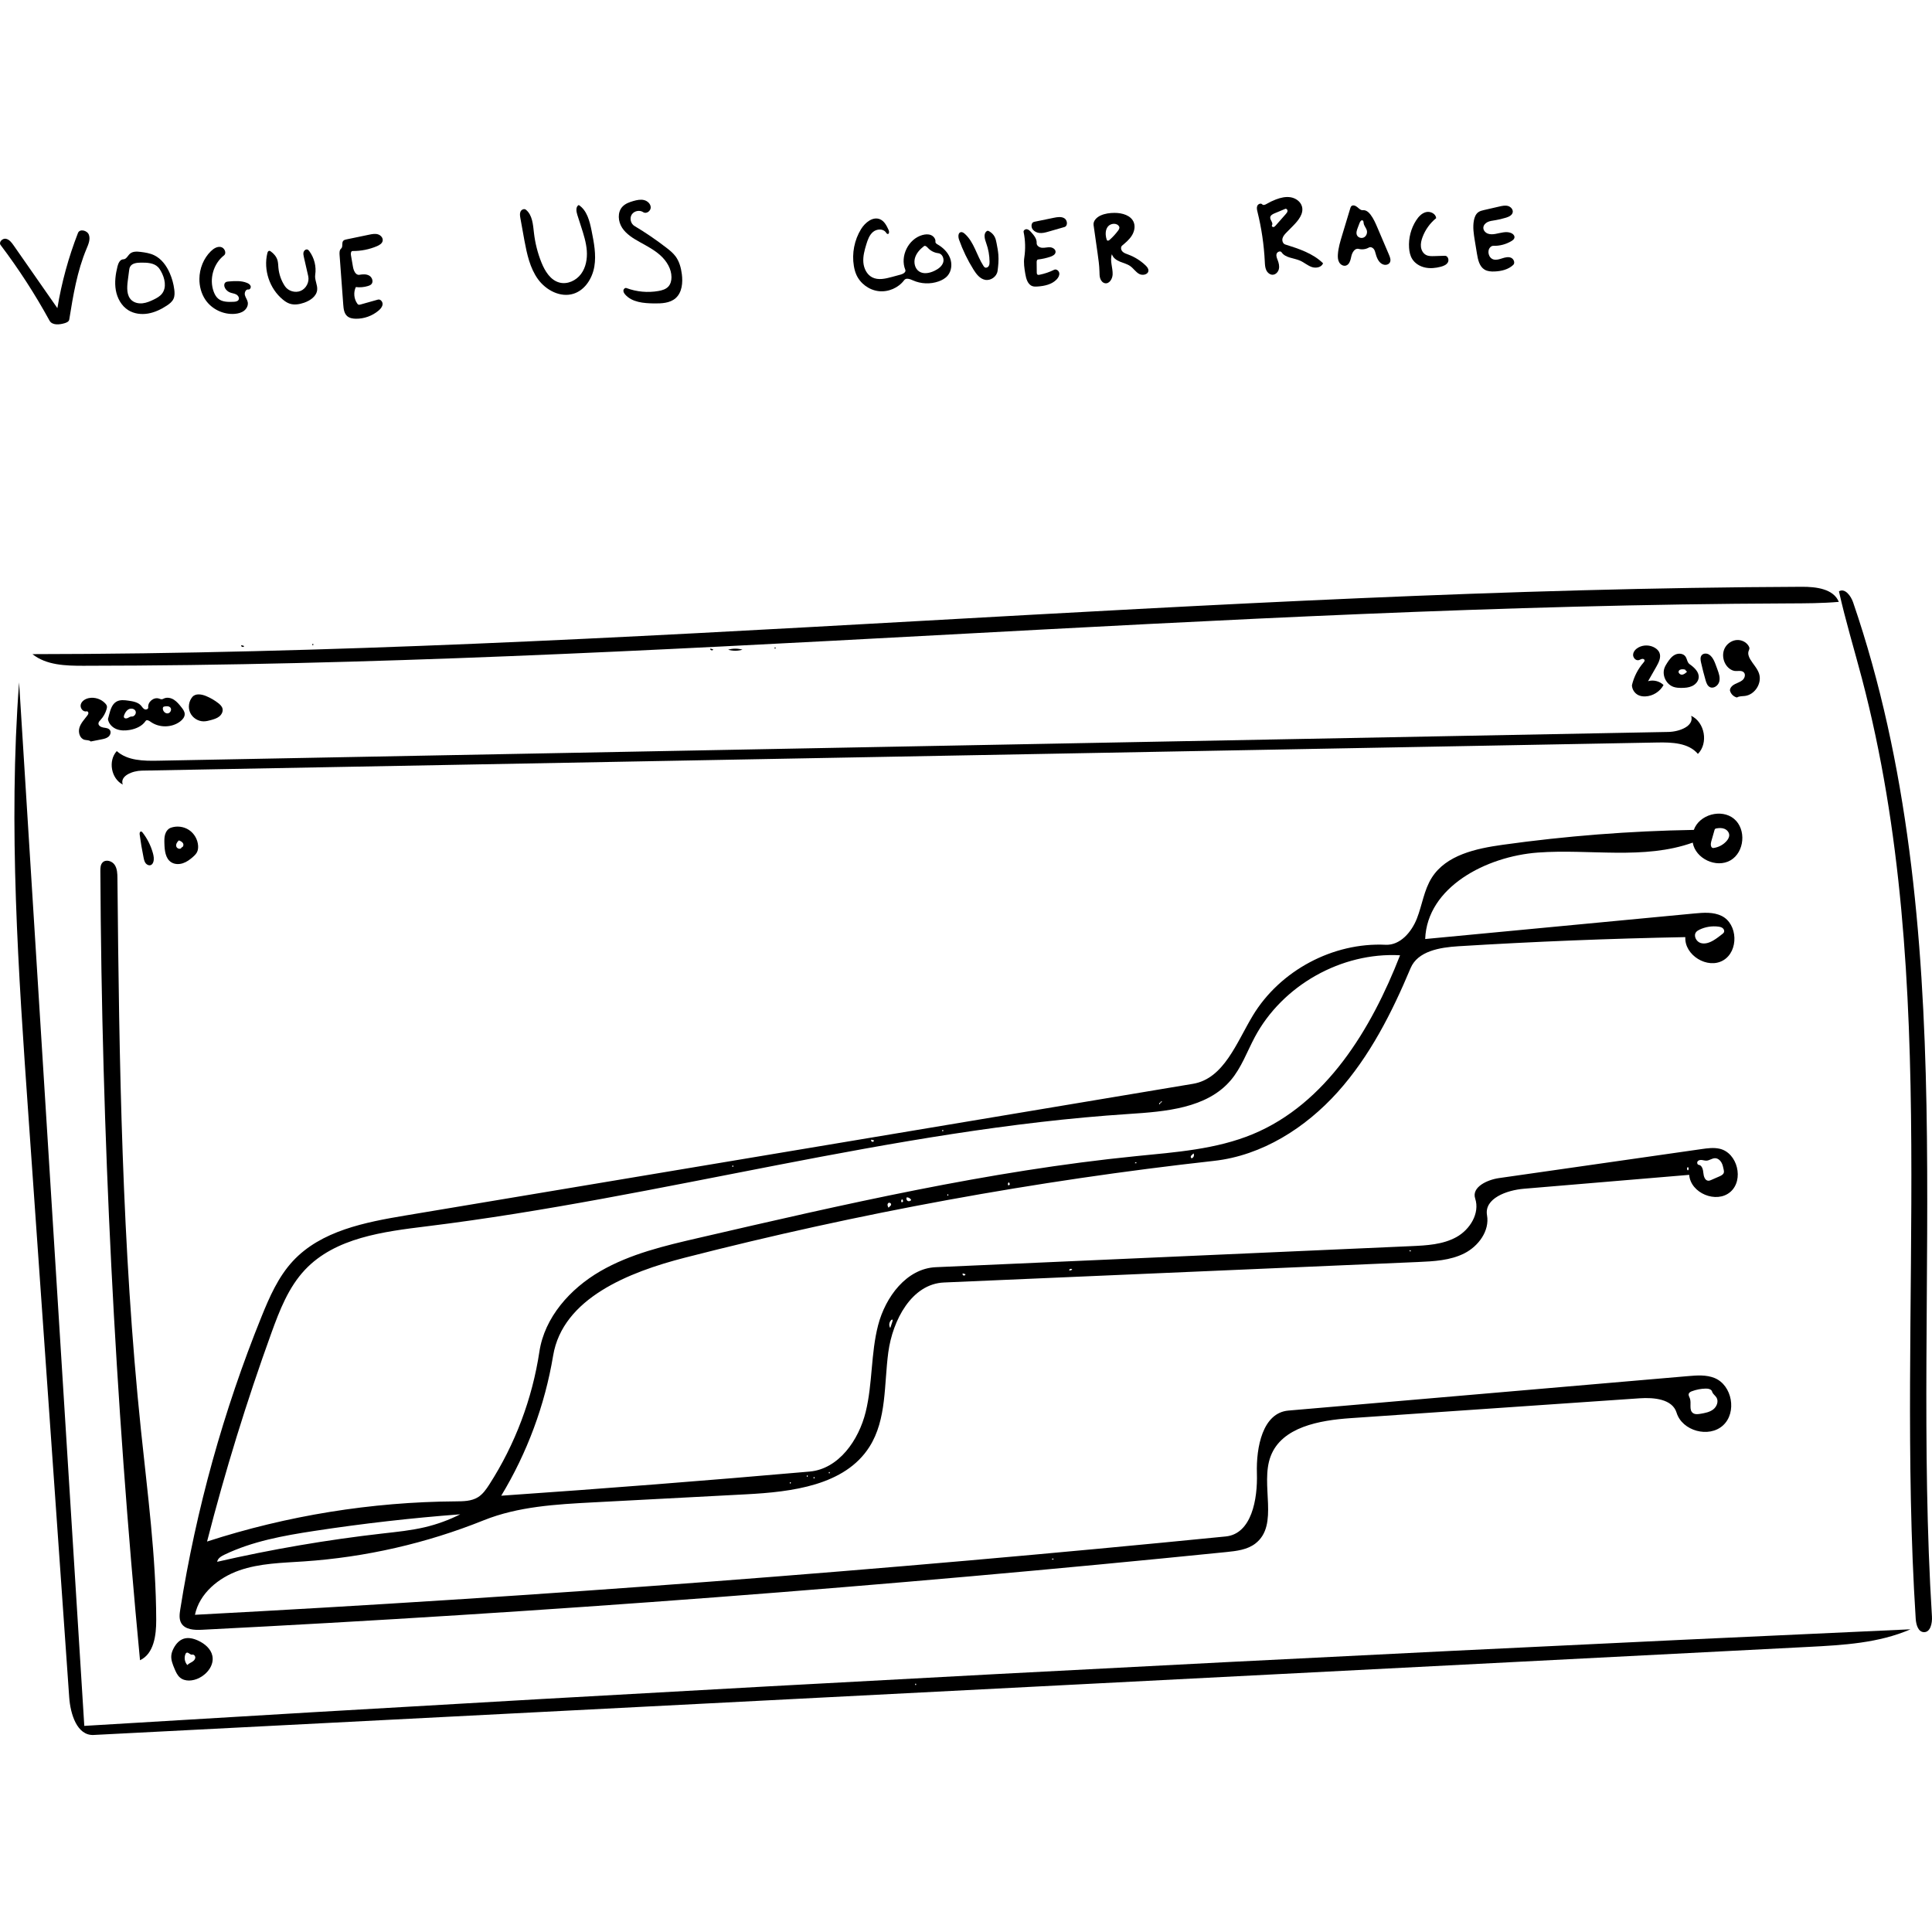 <?xml version="1.0" encoding="utf-8"?><!DOCTYPE svg PUBLIC "-//W3C//DTD SVG 1.1//EN" "http://www.w3.org/Graphics/SVG/1.1/DTD/svg11.dtd"><svg version="1.1" id="Contours" xmlns="http://www.w3.org/2000/svg" xmlns:xlink="http://www.w3.org/1999/xlink" x="0px" y="0px" width="2281.816px" height="2281.816px" viewBox="-0 0 2281.816 1816.446" enable-background="new 0 0 2281.816 2281.816" xml:space="preserve" stroke="black" fill="none" stroke-linecap='round' stroke-linejoin='round'><path class="selected"  fill="#000000" opacity="1" stroke="none" 
 	d="
M1957.641 644.256 C1360.923 655.329 764.206 666.401 167.488 677.473 C156.532 677.676 141.215 683.66 145.001 693.944 C131.222 686.883 127.443 665.813 137.909 654.404 C150.638 665.78 169.486 666.079 186.555 665.754 C781.209 654.43 1375.863 643.106 1970.517 631.783 C1983.347 631.538 2001.186 624.979 1997.385 612.723 C2013.527 620.3 2017.908 645.069 2005.344 657.723 C1994.29 644.659 1974.752 643.939 1957.641 644.256 z"/><path class="selected"  fill="#000000" opacity="1" stroke="none" 
 	d="
M33.647 1086.058 C21.677 915.347 9.706 743.916 22.539 573.268 C48.212 984.076 73.886 1394.885 99.559 1805.694 C818.203 1762.062 1537.188 1724.036 2256.426 1691.621 C2218.856 1707.968 2176.911 1710.301 2135.993 1712.403 C1460.867 1747.074 785.741 1781.746 110.615 1816.417 C90.947 1817.428 83.119 1791.623 81.742 1771.978 C65.71 1543.338 49.678 1314.698 33.647 1086.058 M1081.474 1755.797 C1080.613 1755.833 1080.585 1757.438 1081.444 1757.504 C1082.308 1757.442 1082.282 1755.827 1081.417 1755.793 z"/><path class="selected"  fill="#000000" opacity="1" stroke="none" 
 	d="
M2171.762 478.157 C2152 479.885 2132.134 479.903 2112.298 479.978 C1440.525 482.541 770.326 553.125 98.548 553.64 C77.533 553.657 54.736 553.01 38.317 539.894 C735.523 539.246 1430.956 463.096 2128.157 460.353 C2144.88 460.287 2165.436 462.677 2171.762 478.157 z"/><path class="selected"  fill="#000000" opacity="1" stroke="none" 
 	d="
M2171.924 465.741 C2178.86 461.501 2185.978 470.953 2188.615 478.643 C2253.865 668.909 2271.579 872.184 2275.298 1073.292 C2279.017 1274.401 2269.256 1475.832 2281.753 1676.587 C2282.242 1684.446 2279.967 1695.385 2272.103 1694.988 C2265.336 1694.646 2263.011 1685.918 2262.577 1679.157 C2238.757 1308.089 2293.661 927.985 2198.983 568.409 C2189.971 534.181 2179.628 500.287 2171.924 465.741 z"/><path class="selected"  fill="#000000" opacity="1" stroke="none" 
 	d="
M102.251 60.992 C91.072 87.542 86.385 116.294 81.786 144.732 C81.392 147.165 78.645 148.341 76.283 149.044 C70.009 150.911 61.609 151.699 58.464 145.958 C41.423 114.844 22.101 84.981 0.703 56.686 C-1.772 53.413 2.77 48.63 6.816 49.311 C10.862 49.992 13.635 53.638 15.983 57.004 C33.247 81.757 50.511 106.51 67.775 131.263 C72.774 100.932 80.937 71.123 92.089 42.477 C94.142 37.203 103.078 39.345 105.002 44.667 C106.926 49.989 104.447 55.776 102.251 60.992 z"/><path class="selected"  fill="#000000" opacity="1" stroke="none" 
 	d="
M184.503 1680.618 C184.559 1698.714 181.768 1720.518 165.363 1728.156 C135.785 1418.38 120.153 1107.274 118.528 796.094 C118.509 792.531 118.636 788.584 121.088 785.998 C124.899 781.979 132.202 784.068 135.342 788.632 C138.481 793.195 138.644 799.104 138.696 804.643 C140.738 1022.071 143.987 1239.837 166.452 1456.112 C174.212 1530.824 184.273 1605.504 184.503 1680.618 z"/><path class="selected"  fill="#000000" opacity="1" stroke="none" 
 	d="
M739.924 107.546 C751.915 112.019 765.108 113.223 777.71 110.994 C781.979 110.239 786.424 108.957 789.36 105.767 C792.068 102.822 793.076 98.644 793.06 94.643 C793.02 84.84 787.426 75.747 780.19 69.132 C772.955 62.518 764.134 57.951 755.571 53.178 C747.714 48.798 739.71 43.925 734.795 36.391 C729.879 28.857 729.017 17.925 735.182 11.373 C738.538 7.807 743.363 6.059 748.074 4.721 C752.167 3.559 756.509 2.611 760.641 3.621 C764.773 4.631 768.58 8.161 768.547 12.415 C768.514 16.669 763.221 20.316 759.705 17.92 C755.448 15.019 748.902 16.362 746.13 20.705 C743.358 25.048 744.897 31.55 749.321 34.191 C762.45 42.025 775.105 50.654 787.194 60.012 C791.037 62.987 794.867 66.08 797.782 69.969 C802.303 76.001 804.323 83.557 805.291 91.033 C806.606 101.181 805.593 112.805 797.882 119.531 C791.111 125.437 781.269 125.798 772.285 125.672 C760.125 125.502 746.537 124.359 738.466 115.262 C737.268 113.911 736.184 112.259 736.287 110.456 C736.39 108.653 738.232 106.915 739.924 107.546 z"/><path class="selected"  fill="#000000" opacity="1" stroke="none" 
 	d="
M1107.327 56.004 C1113.738 59.675 1119.372 65.112 1122.045 72 C1124.717 78.887 1124.006 87.298 1119.202 92.911 C1116.439 96.139 1112.572 98.252 1108.566 99.669 C1098.749 103.142 1087.6 102.677 1078.106 98.399 C1074.748 96.886 1070.157 95.182 1067.957 98.135 C1061.091 107.348 1049.142 112.502 1037.73 111.173 C1026.317 109.845 1015.872 102.084 1011.306 91.541 C1009.91 88.318 1009.038 84.888 1008.459 81.424 C1005.973 66.531 1009.053 50.775 1016.963 37.915 C1021.815 30.026 1031.109 22.589 1039.564 26.37 C1044.571 28.608 1047.241 34.003 1049.517 38.992 C1050.329 40.773 1050.302 43.855 1048.355 43.645 C1047.401 43.542 1046.849 42.559 1046.295 41.775 C1043.01 37.127 1035.483 37.586 1031.12 41.24 C1026.757 44.894 1024.794 50.604 1023.137 56.048 C1021.052 62.899 1019.122 69.978 1019.674 77.118 C1020.226 84.257 1023.72 91.563 1030.078 94.857 C1037.141 98.517 1045.682 96.512 1053.36 94.43 C1056.883 93.475 1060.406 92.52 1063.928 91.565 C1066.75 90.8 1070.32 88.671 1069.219 85.962 C1062.743 70.034 1072.778 49.564 1089.335 44.928 C1092.646 44.001 1096.274 43.658 1099.461 44.947 C1102.648 46.237 1105.203 49.501 1104.815 52.917 C1104.655 54.318 1106.103 55.303 1107.327 56.004 M1091.244 58.06 C1086.546 61.679 1082.3 66.282 1080.657 71.979 C1079.014 77.676 1080.584 84.583 1085.51 87.883 C1090.831 91.447 1098.067 89.895 1103.825 87.091 C1108.12 85 1112.366 81.969 1113.911 77.448 C1115.456 72.928 1112.924 66.883 1108.176 66.357 C1103.469 65.836 1098.982 63.526 1095.822 59.999 C1094.596 58.63 1092.699 56.938 1091.244 58.06 z"/><path class="selected"  fill="#000000" opacity="1" stroke="none" 
 	d="
M1527.149 34.059 C1524.684 36.558 1522.22 39.057 1519.755 41.557 C1517.685 43.656 1515.536 45.888 1514.758 48.733 C1513.979 51.577 1515.14 55.183 1517.954 56.066 C1533.965 61.092 1550.617 66.492 1562.599 78.241 C1560.871 83.18 1554.132 84.384 1549.195 82.648 C1544.259 80.913 1540.238 77.233 1535.442 75.14 C1527.989 71.888 1518.2 72.063 1513.654 65.321 C1512.195 63.156 1508.417 64.711 1507.714 67.224 C1507.01 69.738 1508.183 72.342 1509.114 74.781 C1510.375 78.084 1511.232 81.709 1510.407 85.147 C1509.581 88.586 1506.666 91.717 1503.131 91.807 C1499.774 91.893 1496.834 89.264 1495.467 86.197 C1494.1 83.13 1493.971 79.678 1493.807 76.324 C1492.841 56.515 1489.945 36.802 1485.172 17.552 C1484.588 15.195 1483.989 12.636 1484.955 10.408 C1485.921 8.181 1489.218 6.902 1490.834 8.714 C1492.03 10.054 1494.211 9.161 1495.76 8.25 C1499.31 6.162 1503.036 4.372 1506.884 2.905 C1512.51 0.76 1518.611 -0.703 1524.539 0.35 C1530.467 1.402 1536.154 5.442 1537.724 11.254 C1540.019 19.746 1533.325 27.795 1527.149 34.059 M1518.633 20.086 C1519.578 19.013 1520.574 17.822 1520.645 16.394 C1520.717 14.966 1519.292 13.437 1517.973 13.989 C1513.756 15.751 1509.539 17.514 1505.322 19.276 C1503.072 20.217 1500.489 21.58 1500.222 24.004 C1499.858 27.312 1504.151 30.604 1502.278 33.355 C1501.639 34.294 1502.84 35.592 1503.971 35.485 C1505.101 35.378 1505.964 34.467 1506.714 33.615 C1510.687 29.105 1514.66 24.595 1518.633 20.086 z"/><path class="selected"  fill="#000000" opacity="1" stroke="none" 
 	d="
M681.845 21.04 C680.54 16.98 679.772 11.448 683.531 9.433 C693.338 15.806 696.433 28.497 698.731 39.964 C701.51 53.834 704.299 68.077 701.964 82.029 C699.629 95.98 691.019 109.794 677.565 114.166 C662.119 119.186 644.876 110.194 635.367 97.028 C625.858 83.861 622.387 67.4 619.376 51.44 C617.697 42.542 616.089 33.629 614.553 24.705 C614.12 22.187 613.714 19.483 614.794 17.168 C615.874 14.852 619.086 13.379 621.078 14.979 C628.85 21.225 629.51 32.535 630.645 42.441 C632.012 54.382 634.985 66.138 639.46 77.293 C643.588 87.587 650.16 98.326 660.906 101.074 C670.27 103.469 680.515 98.651 686.261 90.877 C692.006 83.104 693.762 72.952 693.045 63.312 C692.328 53.672 689.347 44.364 686.387 35.162 C684.873 30.455 683.359 25.747 681.845 21.04 z"/><path class="selected"  fill="#000000" opacity="1" stroke="none" 
 	d="
M1332.523 67.96 C1340.075 70.762 1347.047 75.116 1352.878 80.674 C1354.681 82.392 1356.493 84.526 1356.359 87.013 C1356.109 91.629 1349.454 93.069 1345.406 90.836 C1341.359 88.603 1338.787 84.395 1335.033 81.697 C1331.397 79.082 1326.899 78.046 1322.756 76.344 C1318.613 74.643 1314.452 71.84 1313.253 67.524 C1310.507 75.118 1314.427 83.447 1314.087 91.515 C1313.869 96.669 1310.251 102.705 1305.164 101.847 C1302.4 101.382 1300.33 98.912 1299.44 96.254 C1298.551 93.596 1298.603 90.731 1298.535 87.928 C1298.363 80.827 1297.362 73.776 1296.363 66.743 C1294.772 55.551 1293.181 44.36 1291.59 33.168 C1290.89 28.245 1295.215 23.984 1299.728 21.897 C1304.892 19.509 1310.678 18.761 1316.367 18.744 C1325.416 18.717 1335.969 21.665 1339.123 30.146 C1341.019 35.245 1339.578 41.106 1336.66 45.697 C1333.742 50.289 1329.504 53.859 1325.333 57.353 C1323.329 59.031 1323.852 62.443 1325.652 64.339 C1327.451 66.235 1330.072 67.051 1332.523 67.96 M1321.771 34.902 C1319.285 30.249 1311.678 30.826 1308.437 34.989 C1305.197 39.152 1305.455 45.095 1307.014 50.135 C1307.144 50.553 1307.295 50.99 1307.627 51.276 C1308.494 52.021 1309.803 51.264 1310.656 50.502 C1314.279 47.264 1317.579 43.666 1320.491 39.777 C1321.557 38.353 1322.609 36.471 1321.771 34.902 z"/><path class="selected"  fill="#000000" opacity="1" stroke="none" 
 	d="
M434.634 105.105 C430.003 106.527 425.07 106.956 420.262 106.354 C417.321 112.511 417.976 120.235 421.912 125.808 C422.258 126.298 422.647 126.788 423.19 127.043 C424.011 127.428 424.975 127.188 425.849 126.943 C432.687 125.019 439.524 123.096 446.362 121.173 C449.294 120.348 452.09 123.659 451.85 126.696 C451.609 129.732 449.379 132.22 447.051 134.183 C439.658 140.419 429.981 143.886 420.31 143.762 C416.642 143.715 412.749 143.067 410.009 140.627 C406.369 137.387 405.767 132.012 405.407 127.152 C403.961 107.601 402.515 88.05 401.069 68.499 C400.869 65.786 400.838 62.638 402.906 60.871 C405.349 58.785 403.274 54.28 405.342 51.822 C406.28 50.707 407.818 50.346 409.245 50.05 C418.154 48.198 427.062 46.346 435.971 44.495 C439.388 43.784 442.974 43.079 446.322 44.066 C449.67 45.053 452.62 48.338 451.959 51.765 C451.347 54.946 448.111 56.834 445.129 58.097 C436.1 61.923 426.28 63.869 416.475 63.778 C414.488 63.759 414.134 66.606 414.472 68.564 C415.275 73.206 416.078 77.848 416.88 82.49 C417.646 86.923 420.065 92.619 424.498 91.858 C428.426 91.183 432.719 90.869 436.155 92.887 C439.591 94.906 441.338 100.109 438.589 102.994 C437.547 104.089 436.079 104.661 434.634 105.105 z"/><path class="selected"  fill="#000000" opacity="1" stroke="none" 
 	d="
M187.683 592.334 C188.933 592.726 190.189 593.379 191.48 593.155 C192.215 593.027 192.868 592.625 193.544 592.309 C197.299 590.553 201.875 591.514 205.381 593.726 C208.888 595.938 211.545 599.237 214.135 602.474 C216.072 604.895 218.103 607.565 218.152 610.665 C218.209 614.236 215.596 617.296 212.744 619.445 C202.715 627.002 187.699 627.071 177.601 619.607 C175.894 618.345 173.191 617.012 172.017 618.78 C167.95 624.907 160.612 628.11 153.373 629.403 C148.076 630.349 142.463 630.414 137.475 628.394 C132.487 626.374 128.248 621.969 127.506 616.639 C128.003 614.743 128.499 612.847 128.995 610.95 C130.497 605.209 132.444 598.867 137.61 595.945 C141.878 593.531 147.146 594.174 151.997 594.889 C157.268 595.665 162.992 596.675 166.54 600.65 C167.873 602.144 168.882 604.041 170.667 604.947 C172.452 605.854 175.318 604.812 175.076 602.825 C174.293 596.381 181.489 590.393 187.683 592.334 M160.009 606.93 C158.652 604.255 154.846 603.582 152.153 604.904 C149.46 606.226 147.757 608.981 146.692 611.786 C146.337 612.721 146.043 613.801 146.503 614.69 C147.264 616.164 149.452 616.036 150.942 615.307 C152.433 614.578 153.877 613.439 155.53 613.579 C158.768 613.852 161.479 609.829 160.009 606.93 M201.217 603.003 C199.459 600.968 196.265 601.327 193.629 601.861 C192.702 602.049 192.315 603.174 192.311 604.12 C192.297 607.199 195.081 610.192 198.144 609.866 C201.206 609.539 203.23 605.334 201.217 603.003 z"/><path class="selected"  fill="#000000" opacity="1" stroke="none" 
 	d="
M153.511 66.946 C156.815 64.042 161.758 64.303 166.125 64.842 C171.6 65.517 177.149 66.394 182.121 68.785 C190.755 72.937 196.735 81.249 200.549 90.037 C203.22 96.193 205.01 102.729 205.848 109.386 C206.309 113.053 206.452 116.928 204.907 120.285 C203.295 123.785 200.073 126.244 196.848 128.352 C190.099 132.763 182.664 136.336 174.71 137.658 C166.757 138.98 158.225 137.896 151.405 133.595 C143.373 128.531 138.441 119.457 136.794 110.106 C135.146 100.755 136.468 91.113 138.778 81.904 C139.728 78.117 141.806 73.595 145.71 73.575 C149.235 73.556 150.862 69.274 153.511 66.946 M181.59 121.101 C185.158 119.359 188.758 117.391 191.238 114.29 C197.166 106.879 194.709 95.793 190.031 87.536 C189.06 85.822 187.995 84.139 186.605 82.744 C181.595 77.716 173.677 77.447 166.581 77.497 C161.712 77.532 155.888 78.114 153.62 82.422 C152.873 83.841 152.654 85.469 152.448 87.059 C151.946 90.918 151.444 94.778 150.942 98.637 C149.878 106.824 149.31 116.445 155.464 121.947 C158.919 125.035 163.874 126.023 168.479 125.508 C173.085 124.993 177.426 123.134 181.59 121.101 z"/><path class="selected"  fill="#000000" opacity="1" stroke="none" 
 	d="
M212.352 1748.407 C209.313 1745.707 207.644 1741.827 206.069 1738.08 C203.945 1733.029 201.778 1727.707 202.35 1722.258 C202.652 1719.379 203.715 1716.626 205.054 1714.059 C207.633 1709.115 211.553 1704.54 216.846 1702.783 C222.472 1700.915 228.68 1702.519 234.062 1705.005 C241.804 1708.581 249.144 1714.695 250.839 1723.053 C253.017 1733.793 244.907 1744.377 235.07 1749.209 C227.849 1752.756 218.367 1753.751 212.352 1748.407 M220.146 1719.397 C219.604 1719.721 219.285 1720.313 219.038 1720.894 C217.231 1725.157 218.133 1730.435 221.254 1733.855 C222.669 1732.254 224.704 1731.38 226.545 1730.296 C228.386 1729.212 230.203 1727.689 230.598 1725.589 C230.994 1723.49 229.126 1720.994 227.063 1721.548 C224.606 1722.207 222.33 1718.094 220.146 1719.397 z"/><path class="selected"  fill="#000000" opacity="1" stroke="none" 
 	d="
M1616.735 59.685 C1613.108 61.753 1608.664 62.337 1604.626 61.278 C1600.231 60.124 1597.009 65.429 1596.046 69.87 C1595.083 74.311 1593.925 79.812 1589.544 81.017 C1586.47 81.863 1583.157 79.844 1581.609 77.058 C1580.06 74.272 1579.923 70.927 1580.129 67.746 C1580.62 60.173 1582.83 52.831 1585.026 45.567 C1588.258 34.87 1591.491 24.173 1594.723 13.477 C1595.012 12.52 1595.326 11.521 1596.038 10.819 C1597.915 8.969 1601.113 10.273 1603.119 11.981 C1605.125 13.69 1607.251 15.888 1609.871 15.603 C1613.384 15.22 1616.468 17.907 1618.615 20.714 C1622.276 25.499 1624.676 31.107 1627.038 36.649 C1631.563 47.267 1636.088 57.884 1640.614 68.502 C1641.839 71.378 1643.039 74.801 1641.42 77.476 C1640.025 79.781 1636.883 80.568 1634.276 79.882 C1628.859 78.458 1626.214 72.422 1624.762 67.012 C1624.215 64.974 1623.693 62.844 1622.352 61.215 C1621.011 59.586 1618.568 58.64 1616.735 59.685 M1605.835 30.421 C1605.06 32.461 1604.284 34.502 1603.508 36.542 C1602.46 39.3 1601.418 42.429 1602.667 45.103 C1604.021 48.002 1608.015 49.165 1610.862 47.705 C1613.71 46.245 1615.123 42.617 1614.322 39.519 C1613.535 36.475 1610.972 34.04 1610.573 30.922 C1610.423 29.747 1610.465 28.301 1609.442 27.706 C1607.951 26.84 1606.448 28.81 1605.835 30.421 z"/><path class="selected"  fill="#000000" opacity="1" stroke="none" 
 	d="
M2059.582 561.452 C2056.881 558.596 2052.134 560.317 2048.259 559.656 C2046.832 559.413 2045.483 558.82 2044.234 558.087 C2035.324 552.865 2032.3 539.711 2038.036 531.123 C2041.018 526.659 2046.057 523.54 2051.415 523.218 C2056.773 522.897 2062.295 525.525 2065.14 530.077 C2065.765 531.077 2066.276 532.222 2066.167 533.396 C2066.073 534.407 2065.534 535.313 2065.204 536.273 C2064.107 539.47 2065.396 542.992 2067.095 545.914 C2070.449 551.682 2075.48 556.554 2077.566 562.892 C2081.282 574.179 2072.686 587.784 2060.897 589.276 C2057.677 589.683 2054.182 589.371 2051.433 591.096 C2047.394 590.151 2044.038 586.748 2043.149 582.696 C2043.251 579.313 2046.204 576.709 2049.224 575.181 C2052.245 573.653 2055.635 572.697 2058.156 570.438 C2060.676 568.178 2061.908 563.911 2059.582 561.452 z"/><path class="selected"  fill="#000000" opacity="1" stroke="none" 
 	d="
M271.521 112.695 C269.218 111.747 267.236 110.039 265.958 107.902 C264.632 105.683 264.273 102.414 266.315 100.827 C267.38 99.999 268.81 99.861 270.154 99.755 C277.425 99.181 285.014 98.654 291.751 101.448 C293.547 102.193 295.386 103.323 296.013 105.163 C296.641 107.004 295.245 109.497 293.32 109.215 C290.293 108.772 288.491 112.841 289.231 115.811 C289.971 118.78 292.084 121.299 292.624 124.311 C293.304 128.105 291.249 132.027 288.184 134.365 C285.119 136.703 281.21 137.668 277.369 137.991 C264.02 139.114 250.291 132.598 242.72 121.546 C237.738 114.274 235.402 105.346 235.51 96.531 C235.656 84.513 240.416 72.498 248.988 64.073 C252.166 60.949 256.418 58.178 260.792 59.029 C265.167 59.881 268.012 66.248 264.503 68.994 C251.99 78.783 246.857 96.988 252.412 111.871 C253.552 114.925 255.149 117.905 257.639 120.009 C262.512 124.127 269.556 124.047 275.929 123.751 C278.108 123.65 280.653 123.339 281.752 121.454 C283.063 119.205 281.255 116.272 278.948 115.065 C276.641 113.858 273.929 113.685 271.521 112.695 z"/><path class="selected"  fill="#000000" opacity="1" stroke="none" 
 	d="
M1788.65 48.065 C1788.308 49.836 1786.708 51.055 1785.166 51.99 C1778.711 55.901 1771.11 57.894 1763.567 57.654 C1762.344 57.615 1761.196 58.282 1760.305 59.12 C1755.863 63.297 1758.043 72.116 1763.919 73.744 C1767.319 74.685 1770.898 73.49 1774.257 72.41 C1777.616 71.329 1781.331 70.365 1784.588 71.72 C1787.846 73.075 1789.753 77.825 1787.184 80.243 C1781.428 85.662 1773.188 87.604 1765.29 87.944 C1761.179 88.121 1756.847 87.864 1753.332 85.723 C1747.275 82.032 1745.564 74.167 1744.412 67.168 C1743.574 62.074 1742.735 56.979 1741.896 51.885 C1740.57 43.829 1739.245 35.571 1740.785 27.553 C1741.5 23.828 1743.003 19.991 1746.119 17.826 C1748.067 16.472 1750.442 15.913 1752.754 15.382 C1758.794 13.993 1764.833 12.604 1770.872 11.216 C1774.215 10.447 1777.728 9.68 1781.032 10.601 C1784.336 11.523 1787.269 14.749 1786.604 18.115 C1785.923 21.562 1782.135 23.326 1778.779 24.368 C1774.364 25.738 1769.85 26.791 1765.284 27.515 C1762.409 27.971 1759.452 28.315 1756.843 29.605 C1754.234 30.896 1751.99 33.384 1751.92 36.295 C1751.846 39.378 1754.28 42.107 1757.157 43.217 C1760.035 44.326 1763.25 44.111 1766.286 43.569 C1772.347 42.489 1778.703 40.201 1784.448 42.415 C1786.83 43.332 1789.135 45.559 1788.65 48.065 z"/><path class="selected"  fill="#000000" opacity="1" stroke="none" 
 	d="
M1946.463 571.855 C1952.768 569.965 1960.035 571.756 1964.74 576.358 C1960.59 584.135 1952.152 589.441 1943.345 589.812 C1940.546 589.93 1937.683 589.568 1935.145 588.384 C1930.677 586.299 1927.568 581.577 1927.419 576.649 C1929.703 566.784 1934.438 557.496 1941.08 549.852 C1941.793 549.032 1942.581 548.036 1942.323 546.98 C1942.009 545.694 1940.324 545.264 1939.042 545.59 C1937.759 545.916 1936.634 546.727 1935.341 547.007 C1931.84 547.765 1928.567 544.003 1928.806 540.429 C1929.045 536.855 1931.795 533.891 1934.909 532.12 C1940.963 528.678 1948.906 528.858 1954.798 532.571 C1956.909 533.902 1958.8 535.702 1959.814 537.982 C1962.214 543.373 1959.215 549.51 1956.29 554.636 C1953.015 560.375 1949.739 566.115 1946.463 571.855 z"/><path class="selected"  fill="#000000" opacity="1" stroke="none" 
 	d="
M1696.235 24.936 C1688.974 30.812 1683.331 38.668 1680.083 47.426 C1678.726 51.084 1677.773 54.996 1678.227 58.871 C1678.681 62.746 1680.741 66.589 1684.191 68.411 C1687.125 69.961 1690.614 69.895 1693.931 69.791 C1698.118 69.66 1702.305 69.528 1706.493 69.397 C1709.922 69.29 1711.715 74.088 1710.069 77.099 C1708.424 80.11 1704.89 81.499 1701.571 82.372 C1695.549 83.957 1689.17 84.605 1683.084 83.284 C1676.998 81.962 1671.224 78.511 1667.932 73.225 C1665.484 69.296 1664.521 64.612 1664.206 59.994 C1663.435 48.685 1666.405 37.153 1672.542 27.624 C1675.381 23.216 1679.225 19.013 1684.327 17.807 C1689.43 16.602 1695.738 19.716 1696.235 24.936 z"/><path class="selected"  fill="#000000" opacity="1" stroke="none" 
 	d="
M1209.771 71.417 C1211.29 61.447 1211.01 51.206 1208.948 41.334 C1208.531 39.336 1210.971 37.702 1212.978 38.073 C1214.985 38.445 1216.502 40.047 1217.869 41.562 C1221.17 45.217 1224.684 49.454 1224.362 54.368 C1224.154 57.534 1227.663 59.761 1230.829 59.969 C1233.994 60.177 1237.147 59.146 1240.311 59.375 C1243.475 59.605 1246.962 61.89 1246.691 65.051 C1246.439 67.984 1243.265 69.644 1240.473 70.577 C1235.769 72.148 1230.901 73.228 1225.975 73.793 C1224.676 73.942 1224.351 75.659 1224.364 76.966 C1224.403 81.01 1224.443 85.053 1224.482 89.097 C1224.491 89.994 1224.557 91.016 1225.257 91.578 C1225.932 92.12 1226.908 91.994 1227.757 91.824 C1233.734 90.631 1239.553 88.649 1245.016 85.947 C1247.502 84.717 1250.63 87.029 1251.058 89.769 C1251.486 92.509 1249.971 95.202 1248.076 97.227 C1242.435 103.255 1233.671 105.126 1225.437 105.705 C1223.408 105.848 1221.319 105.924 1219.391 105.274 C1213.695 103.353 1211.861 96.358 1210.884 90.426 C1209.849 84.136 1208.811 77.719 1209.771 71.417 z"/><path class="selected"  fill="#000000" opacity="1" stroke="none" 
 	d="
M364.023 93.434 C362.305 85.905 360.587 78.376 358.869 70.847 C358.417 68.868 357.97 66.769 358.613 64.844 C359.256 62.919 361.435 61.356 363.31 62.131 C364.173 62.487 364.795 63.245 365.351 63.994 C371.215 71.889 373.77 82.164 372.286 91.886 C371.371 97.883 375.236 103.785 374.587 109.817 C373.777 117.338 366.366 122.337 359.222 124.824 C353.686 126.752 347.544 127.816 342 125.911 C339.088 124.911 336.499 123.143 334.117 121.192 C318.387 108.31 310.952 86.101 315.755 66.345 C316.052 65.121 316.657 63.67 317.912 63.55 C318.627 63.482 319.29 63.9 319.872 64.322 C323.411 66.887 326.432 70.373 327.687 74.56 C328.556 77.458 328.545 80.533 328.82 83.545 C329.522 91.265 332.174 98.799 336.461 105.257 C340.368 111.141 348.68 113.619 355.171 110.835 C361.662 108.051 365.595 100.319 364.023 93.434 z"/><path class="selected"  fill="#000000" opacity="1" stroke="none" 
 	d="
M232.756 773.62 C231.676 775.846 229.863 777.623 228.015 779.268 C224.445 782.448 220.515 785.375 215.973 786.866 C211.431 788.358 206.169 788.244 202.161 785.638 C195.348 781.21 194.415 771.782 194.177 763.659 C194.071 760.05 193.974 756.37 194.989 752.904 C196.004 749.438 198.335 746.16 201.735 744.945 C208.757 742.436 216.935 743.422 223.159 747.528 C229.384 751.634 233.509 758.763 233.967 766.206 C234.123 768.733 233.862 771.342 232.756 773.62 M214.361 768.198 C216.39 767.937 217.177 765.113 216.189 763.322 C215.2 761.531 213.179 760.608 211.265 759.885 C209.221 761.659 207.522 764.324 208.187 766.948 C208.851 769.572 212.958 770.901 214.33 768.568 z"/><path class="selected"  fill="#000000" opacity="1" stroke="none" 
 	d="
M1132.741 50.506 C1131.56 47.188 1131.368 42.162 1134.829 41.508 C1136.523 41.187 1138.141 42.287 1139.432 43.43 C1150.438 53.163 1153.482 68.944 1161.469 81.275 C1161.961 82.035 1162.508 82.814 1163.319 83.217 C1164.877 83.99 1166.855 83.01 1167.752 81.52 C1168.649 80.029 1168.73 78.2 1168.717 76.46 C1168.662 69.021 1167.339 61.594 1164.823 54.594 C1163.111 49.832 1161.222 43.589 1165.212 40.476 C1165.54 40.22 1165.91 39.996 1166.32 39.925 C1167.01 39.806 1167.693 40.131 1168.301 40.479 C1171.038 42.047 1173.403 44.332 1174.834 47.144 C1176.026 49.488 1176.541 52.108 1177.043 54.69 C1177.913 59.164 1178.785 63.65 1179.133 68.194 C1179.622 74.578 1179.071 81.001 1178.187 87.342 C1177.254 94.041 1170.027 99.149 1163.401 97.793 C1157.248 96.535 1153.043 90.966 1149.717 85.64 C1142.813 74.587 1137.111 62.784 1132.741 50.506 z"/><path class="selected"  fill="#000000" opacity="1" stroke="none" 
 	d="
M116.276 621.597 C116.062 624.4 119.303 626.134 122.075 626.6 C124.848 627.066 128.077 627.241 129.742 629.506 C131.507 631.908 130.357 635.534 128.071 637.446 C125.785 639.359 122.724 639.997 119.799 640.572 C115.592 641.398 111.385 642.225 107.179 643.051 C105.353 641.233 102.345 641.716 99.853 641.059 C94.321 639.602 92.155 632.429 93.758 626.937 C95.362 621.445 99.497 617.138 102.967 612.589 C103.671 611.667 104.381 610.641 104.384 609.481 C104.388 608.321 103.318 607.107 102.201 607.419 C98.093 608.565 94.29 603.474 95.391 599.355 C96.492 595.235 100.727 592.663 104.907 591.82 C111.881 590.414 119.511 592.885 124.336 598.113 C125.177 599.024 125.957 600.054 126.225 601.264 C126.493 602.474 126.221 603.735 125.878 604.926 C124.532 609.612 122.071 613.975 118.758 617.552 C117.66 618.737 116.398 619.987 116.276 621.597 z"/><path class="selected"  fill="#000000" opacity="1" stroke="none" 
 	d="
M1976.733 578.637 C1967.952 575.749 1962.701 564.981 1965.831 556.284 C1966.629 554.068 1967.867 552.041 1969.15 550.066 C1971.593 546.303 1974.391 542.522 1978.414 540.538 C1982.438 538.554 1987.991 538.99 1990.603 542.636 C1992.642 545.483 1992.652 549.758 1995.532 551.751 C2001.136 555.63 2007.075 561.173 2006.235 567.938 C2005.702 572.231 2002.359 575.79 1998.436 577.613 C1994.514 579.435 1990.073 579.778 1985.748 579.768 C1982.706 579.762 1979.622 579.587 1976.733 578.637 M1990.488 558.23 C1989.082 557.783 1987.579 557.645 1986.115 557.826 C1984.756 557.994 1983.293 558.555 1982.714 559.795 C1981.726 561.911 1984.237 564.298 1986.567 564.14 C1988.896 563.982 1990.79 562.282 1992.483 560.674 C1991.804 559.999 1991.125 559.324 1990.446 558.649 z"/><path class="selected"  fill="#000000" opacity="1" stroke="none" 
 	d="
M876.924 534.64 C871.434 536.284 865.464 536.292 859.97 534.661 C865.46 533.016 871.43 533.009 876.924 534.639 z"/><path class="selected"  fill="#000000" opacity="1" stroke="none" 
 	d="
M2019.375 578.778 C2016.502 577.258 2015.309 573.832 2014.406 570.71 C2012.41 563.799 2010.622 556.827 2009.045 549.808 C2008.366 546.782 2007.865 543.198 2009.993 540.941 C2011.1 539.767 2012.761 539.213 2014.375 539.224 C2020.475 539.267 2023.969 546.016 2026.085 551.737 C2026.834 553.762 2027.583 555.788 2028.332 557.813 C2030.055 562.472 2031.802 567.489 2030.579 572.303 C2029.356 577.118 2023.765 581.103 2019.375 578.778 z"/><path class="selected"  fill="#000000" opacity="1" stroke="none" 
 	d="
M249.343 617.712 C246.4 618.527 243.401 619.297 240.349 619.269 C233.746 619.21 227.351 615.062 224.604 609.057 C221.858 603.053 222.902 595.502 227.175 590.468 C230.899 586.081 237.92 587.146 243.241 589.334 C248.355 591.437 253.188 594.222 257.571 597.593 C259.854 599.348 262.133 601.448 262.805 604.248 C263.628 607.678 261.727 611.306 258.972 613.509 C256.217 615.712 252.742 616.77 249.343 617.712 z"/><path class="selected"  fill="#000000" opacity="1" stroke="none" 
 	d="
M285.516 529.375 C286.445 529.685 287.375 529.995 288.305 530.304 C288.086 532.27 284.233 531.345 284.929 529.495 z"/><path class="selected"  fill="#000000" opacity="1" stroke="none" 
 	d="
M839.516 533.375 C840.445 533.685 841.375 533.995 842.305 534.304 C842.086 536.27 838.233 535.345 838.929 533.495 z"/><path class="selected"  fill="#000000" opacity="1" stroke="none" 
 	d="
M370 527.651 C369.953 528.288 369.907 528.926 369.86 529.563 C368.932 529.805 368.434 528.06 369.351 527.777 z"/><path class="selected"  fill="#000000" opacity="1" stroke="none" 
 	d="
M915.42 531.797 C916.281 531.833 916.309 533.438 915.45 533.504 C914.587 533.442 914.613 531.827 915.477 531.793 z"/><path class="selected"  fill="#000000" opacity="1" stroke="none" 
 	d="
M166.489 749.374 C167.304 749.341 167.942 750.038 168.442 750.683 C173.983 757.829 178.121 766.059 180.552 774.769 C181.555 778.366 182.255 782.281 180.929 785.772 C180.467 786.986 179.723 788.154 178.591 788.792 C176.491 789.975 173.696 788.909 172.173 787.04 C170.651 785.171 170.094 782.718 169.606 780.357 C167.723 771.26 166.173 762.094 164.96 752.884 C164.771 751.451 165.045 749.433 166.489 749.374 z"/><path class="selected"  fill="#000000" opacity="1" stroke="none" 
 	d="
M1257.186 35.449 C1250.941 37.246 1244.697 39.044 1238.452 40.842 C1234.81 41.89 1231.038 42.95 1227.283 42.435 C1224.424 42.044 1221.656 40.681 1219.824 38.452 C1217.465 35.581 1217.746 30.068 1221.386 29.319 C1229.125 27.726 1236.863 26.134 1244.602 24.541 C1248.828 23.672 1253.546 22.883 1257.194 25.186 C1260.842 27.489 1261.331 34.255 1257.186 35.449 z"/><path class="selected"  fill="#000000" opacity="1" stroke="none" 
 	d="
M1990.477 874.118 C1901.035 875.799 1811.629 879.394 1722.342 884.9 C1700.543 886.244 1674.443 890.604 1665.991 910.742 C1643.966 963.218 1617.853 1014.856 1579.812 1057.184 C1541.77 1099.512 1490.469 1132.079 1433.906 1138.362 C1223.24 1161.76 1014.224 1199.998 808.918 1252.697 C742.471 1269.753 664.576 1300.734 653.29 1368.4 C643.556 1426.76 622.63 1483.233 591.986 1533.844 C713.472 1525.47 834.88 1515.965 956.189 1505.331 C990.551 1502.319 1014.284 1468.242 1022.477 1434.735 C1030.67 1401.228 1028.449 1365.795 1037.123 1332.41 C1045.797 1299.024 1070.735 1265.48 1105.195 1263.954 C1292.385 1255.663 1479.574 1247.372 1666.764 1239.082 C1685.06 1238.271 1704.105 1237.259 1720.129 1228.391 C1736.153 1219.523 1748.021 1200.257 1742.29 1182.862 C1737.841 1169.357 1756.43 1160.712 1770.506 1158.697 C1850.179 1147.291 1929.853 1135.886 2009.526 1124.48 C2016.654 1123.46 2023.974 1122.446 2030.994 1124.05 C2052.12 1128.876 2060.058 1160.99 2043.613 1175.103 C2027.168 1189.216 1996.631 1176.497 1995.066 1154.883 C1929.965 1160.357 1864.865 1165.831 1799.764 1171.305 C1779.598 1173 1752.758 1182.675 1756.267 1202.606 C1759.511 1221.028 1746.178 1239.151 1729.489 1247.6 C1712.8 1256.049 1693.458 1257.021 1674.769 1257.828 C1488.153 1265.891 1301.536 1273.954 1114.92 1282.017 C1076.676 1283.669 1054.22 1326.587 1049.128 1364.526 C1044.036 1402.465 1047.417 1443.695 1026.912 1476.019 C997.857 1521.823 935.274 1529.343 881.107 1532.197 C820.943 1535.366 760.779 1538.536 700.615 1541.706 C656.747 1544.017 611.949 1546.526 571.19 1562.91 C503.593 1590.082 431.696 1606.523 359.008 1611.431 C333.249 1613.171 306.929 1613.559 282.558 1622.077 C258.186 1630.595 235.51 1649.215 230.253 1674.491 C636.699 1653.055 1042.648 1622.205 1447.666 1581.972 C1478.192 1578.94 1485.424 1538.112 1484.481 1507.449 C1483.537 1476.787 1491.139 1435.921 1521.702 1433.286 C1679.016 1419.723 1836.33 1406.16 1993.644 1392.598 C2004.172 1391.69 2015.162 1390.847 2024.954 1394.819 C2045.888 1403.31 2051.679 1435.546 2035.01 1450.792 C2018.341 1466.039 1986.748 1457.404 1980.152 1435.798 C1975.213 1419.619 1953.433 1417.631 1936.557 1418.79 C1822.802 1426.604 1709.047 1434.418 1595.292 1442.231 C1558.407 1444.765 1513.931 1452.606 1500.759 1487.152 C1487.882 1520.924 1511.279 1568.358 1482.612 1590.37 C1473.082 1597.688 1460.447 1599.167 1448.493 1600.377 C1045.995 1641.115 642.472 1671.729 238.435 1692.179 C229.437 1692.635 218.566 1692.129 214.06 1684.328 C211.284 1679.522 212.039 1673.539 212.909 1668.058 C231.664 1549.767 263.897 1433.618 308.783 1322.578 C318.275 1299.098 328.652 1275.34 345.876 1256.772 C379.2 1220.848 431.246 1210.839 479.576 1202.759 C789.389 1150.962 1099.201 1099.165 1409.013 1047.368 C1445.542 1041.261 1460.467 998.617 1479.585 966.898 C1511.714 913.595 1574.3 880.186 1636.467 883.155 C1653.637 883.976 1667.159 868.172 1673.436 852.169 C1679.713 836.167 1681.85 818.381 1691.063 803.869 C1708.084 777.06 1743.204 769.484 1774.654 765.09 C1849.489 754.635 1924.963 748.748 2000.514 747.474 C2006.923 729.319 2033.185 722.082 2047.988 734.391 C2062.792 746.701 2060.468 773.842 2043.787 783.455 C2027.105 793.069 2002.456 781.472 1999.228 762.491 C1941.445 783.163 1877.639 769.724 1816.436 774.235 C1755.232 778.745 1685.494 815.039 1683.234 876.367 C1789.156 866.312 1895.078 856.256 2001 846.201 C2011.95 845.161 2023.561 844.235 2033.421 849.111 C2052.602 858.596 2053.698 890.786 2035.207 901.554 C2016.715 912.322 1989.26 895.482 1990.477 874.118 M1370.443 1069.715 C1369.278 1069.275 1368.286 1071.593 1369.531 1071.623 C1370.139 1070.376 1371.174 1069.342 1372.422 1068.736 C1372.38 1067.49 1370.05 1068.491 1370.527 1069.642 M825.195 1229.345 C995.997 1189.842 1167.361 1150.244 1341.8 1132.787 C1388.538 1128.11 1436.354 1124.814 1479.723 1106.775 C1566.298 1070.764 1619.538 982.921 1653.566 895.548 C1584.398 891.749 1514.671 931.005 1482.045 992.113 C1472.838 1009.357 1466.239 1028.312 1453.569 1043.199 C1425.35 1076.355 1376.519 1080.149 1333.073 1082.994 C1053.853 1101.272 782.35 1181.384 504.632 1215.596 C452.826 1221.978 396.076 1229.006 360.247 1266.965 C340.744 1287.629 330.184 1314.953 320.514 1341.671 C291.263 1422.489 265.904 1504.715 244.553 1587.97 C339.268 1557.26 438.717 1541.197 538.283 1540.525 C547.22 1540.465 556.675 1540.39 564.31 1535.745 C570.2 1532.161 574.261 1526.276 577.989 1520.475 C608.395 1473.152 628.669 1419.353 637.057 1363.732 C643.182 1323.114 673.411 1289.351 708.941 1268.736 C744.472 1248.121 785.174 1238.601 825.195 1229.345 M256.486 1611.9 C321.059 1597.069 386.469 1585.885 452.301 1578.418 C468.825 1576.543 485.429 1574.894 501.618 1571.089 C516.139 1567.676 530.254 1562.535 543.569 1555.809 C485.903 1560.164 428.403 1566.716 371.235 1575.445 C334.866 1580.998 298.091 1587.601 264.945 1603.568 C261.23 1605.357 257.137 1607.827 256.486 1611.9 M2022.152 1410.976 C2021.363 1408.047 2017.598 1407.272 2014.565 1407.33 C2009.016 1407.438 2003.486 1408.495 1998.289 1410.441 C1996.728 1411.026 1995.028 1411.867 1994.525 1413.456 C1993.949 1415.272 1995.196 1417.094 1995.852 1418.883 C1997.929 1424.553 1994.534 1432.392 1999.304 1436.096 C2001.829 1438.057 2005.404 1437.61 2008.555 1437.066 C2013.812 1436.158 2019.304 1435.15 2023.51 1431.869 C2027.717 1428.589 2030.067 1422.265 2027.207 1417.762 C2025.681 1415.36 2022.892 1413.724 2022.152 1410.976 M2017.661 1161.826 C2018.907 1161.867 2020.097 1161.357 2021.239 1160.857 C2024.443 1159.455 2027.647 1158.053 2030.85 1156.651 C2032.97 1155.723 2035.332 1154.527 2035.94 1152.294 C2036.257 1151.131 2036.02 1149.897 2035.782 1148.715 C2035.176 1145.711 2034.546 1142.64 2032.966 1140.014 C2031.387 1137.388 2028.646 1135.248 2025.581 1135.244 C2022.083 1135.239 2019.045 1137.916 2015.551 1138.095 C2013.743 1138.187 2011.975 1137.598 2010.178 1137.374 C2008.381 1137.149 2006.336 1137.39 2005.156 1138.764 C2003.975 1140.138 2004.495 1142.819 2006.289 1143.063 C2010.249 1143.601 2011.431 1148.664 2011.775 1152.645 C2012.119 1156.626 2013.667 1161.697 2017.661 1161.826 M2023.78 877.915 C2027.449 875.731 2030.82 873.087 2034.179 870.451 C2034.897 869.887 2035.637 869.298 2036.051 868.485 C2036.899 866.823 2036.071 864.686 2034.617 863.517 C2033.162 862.348 2031.248 861.943 2029.397 861.705 C2021.906 860.745 2014.145 861.992 2007.332 865.251 C2005.804 865.982 2004.283 866.845 2003.223 868.167 C1999.843 872.387 2003.241 879.284 2008.37 880.995 C2013.499 882.706 2019.133 880.679 2023.78 877.915 M2025.737 746.237 C2025.262 746.618 2025.07 747.242 2024.902 747.827 C2023.616 752.322 2022.329 756.817 2021.042 761.311 C2020.203 764.241 2020.305 768.662 2023.343 768.902 C2029.303 768.22 2034.981 765.3 2039.001 760.848 C2040.883 758.765 2042.468 756.15 2042.315 753.347 C2042.138 750.117 2039.591 747.357 2036.581 746.173 C2033.57 744.989 2030.192 745.141 2027.016 745.757 C2026.564 745.844 2026.096 745.949 2025.737 746.237 M1051.487 1335.783 C1052.354 1333.126 1053.221 1330.469 1054.088 1327.812 C1054.354 1326.998 1054.31 1325.719 1053.455 1325.725 C1050.25 1327.793 1049.298 1332.659 1051.487 1335.783 M1071.033 1181.315 C1070.105 1182.652 1070.522 1184.727 1071.895 1185.6 C1073.268 1186.474 1075.325 1185.974 1076.143 1184.568 C1075.286 1182.801 1073.411 1181.576 1071.449 1181.5 M1052.12 1190.422 C1053.516 1189.031 1050.439 1186.871 1049.045 1188.263 C1047.651 1189.655 1048.269 1192.076 1049.434 1193.665 C1050.438 1192.66 1051.443 1191.655 1052.447 1190.65 M1406.586 1132.665 C1406.087 1133.566 1406.435 1134.835 1407.324 1135.355 C1409.725 1134.857 1410.997 1131.556 1409.551 1129.575 C1408.516 1130.6 1407.482 1131.625 1406.447 1132.65 M1028.931 1113.452 C1028.565 1114.382 1029.175 1115.566 1030.145 1115.809 C1031.114 1116.051 1032.209 1115.294 1032.324 1114.3 C1031.389 1113.992 1030.454 1113.684 1029.519 1113.376 M1993.434 1149.639 C1994.768 1148.798 1994.776 1146.517 1993.449 1145.667 C1992.118 1146.514 1992.125 1148.8 1993.46 1149.639 M1190.417 1166.602 C1190.564 1167.598 1192.307 1167.301 1192.547 1166.324 C1192.786 1165.346 1192.114 1164.401 1191.482 1163.618 C1190.542 1164.245 1190.129 1165.557 1190.541 1166.609 M1136.931 1271.452 C1136.565 1272.382 1137.175 1273.566 1138.145 1273.809 C1139.114 1274.051 1140.209 1273.294 1140.324 1272.3 C1139.389 1271.992 1138.454 1271.684 1137.519 1271.376 M1064.417 1186.602 C1064.564 1187.598 1066.307 1187.301 1066.547 1186.324 C1066.786 1185.346 1066.114 1184.401 1065.482 1183.618 C1064.542 1184.245 1064.129 1185.557 1064.541 1186.609 M1263.516 1267.925 C1264.445 1267.615 1265.375 1267.306 1266.305 1266.996 C1266.086 1265.031 1262.233 1265.955 1262.929 1267.806 M1666.326 1244.565 C1666.057 1243.63 1664.271 1244.142 1664.538 1245.077 C1665.174 1245.115 1665.81 1245.153 1666.447 1245.191 M1119.474 1177.797 C1118.613 1177.833 1118.585 1179.438 1119.444 1179.504 C1120.308 1179.442 1120.282 1177.827 1119.417 1177.793 M865.42 1145.503 C866.281 1145.467 866.309 1143.862 865.45 1143.797 C864.587 1143.858 864.613 1145.473 865.477 1145.507 M1340.448 1141.203 C1341.085 1141.156 1341.722 1141.11 1342.36 1141.063 C1342.602 1140.135 1340.857 1139.638 1340.574 1140.554 M1113.474 1101.797 C1112.613 1101.833 1112.585 1103.438 1113.444 1103.504 C1114.308 1103.442 1114.282 1101.827 1113.417 1101.793 M979.42 1507.503 C980.281 1507.467 980.309 1505.862 979.45 1505.797 C978.587 1505.858 978.613 1507.473 979.477 1507.507 M953.42 1511.503 C954.281 1511.467 954.309 1509.862 953.45 1509.797 C952.587 1509.858 952.613 1511.473 953.477 1511.507 M961.474 1511.797 C960.613 1511.833 960.585 1513.438 961.444 1513.504 C962.308 1513.442 962.282 1511.827 961.417 1511.793 M933.474 1517.797 C932.613 1517.833 932.585 1519.438 933.444 1519.504 C934.308 1519.442 934.282 1517.827 933.417 1517.793 M1242.448 1609.203 C1243.085 1609.156 1243.722 1609.11 1244.36 1609.063 C1244.602 1608.135 1242.857 1607.638 1242.574 1608.554 z"/></svg>